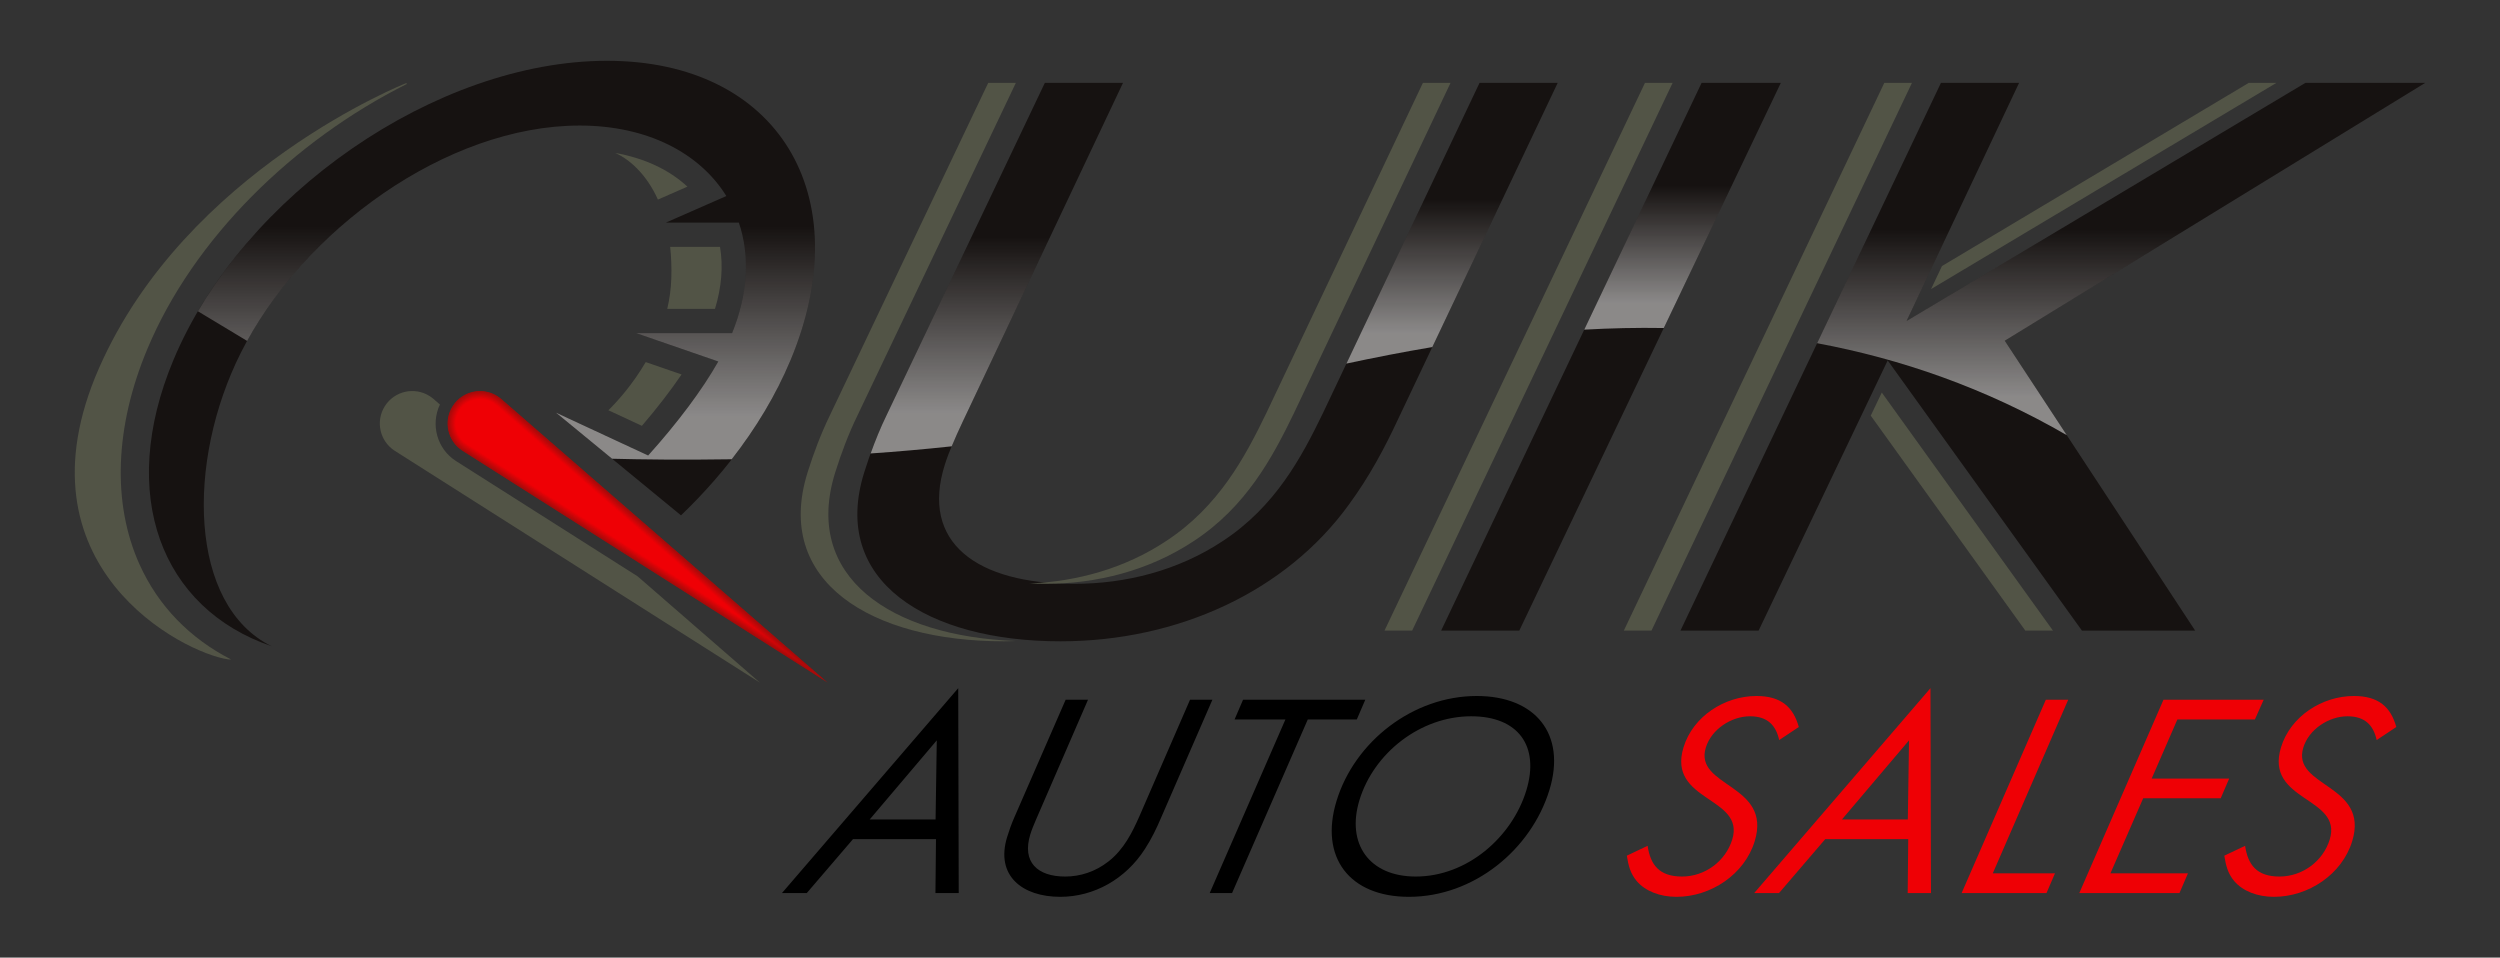 <?xml version="1.0" encoding="utf-8"?>
<!-- Generator: Adobe Illustrator 17.0.0, SVG Export Plug-In . SVG Version: 6.00 Build 0)  -->
<!DOCTYPE svg PUBLIC "-//W3C//DTD SVG 1.1//EN" "http://www.w3.org/Graphics/SVG/1.1/DTD/svg11.dtd">
<svg version="1.1" id="Layer_1" xmlns="http://www.w3.org/2000/svg" xmlns:xlink="http://www.w3.org/1999/xlink" x="0px" y="0px"
	 width="841.89px" height="322.484px" viewBox="0 0 841.89 322.484" enable-background="new 0 0 841.89 322.484"
	 xml:space="preserve">
<rect x="0" y="0" width="841.89" height="322.484" fill="#333333" stroke="none"/>
<g>
	<g>
		<g>
			<g>
				<path d="M315.017,300.743l0.182-18.152h-27.958l-15.556,18.152h-8.356l59.362-68.999l0.166,68.999H315.017z M315.465,249.313
					l-22.586,26.641h22.182L315.465,249.313z"/>
				<path d="M390.918,275.563c-1.455,3.419-3.15,6.93-5.299,10.248c-6.536,10.248-17.228,16.202-28.577,16.202
					c-12.794,0-21.861-7.124-17.896-20.104c0.686-2.245,1.477-4.491,2.471-6.733l17.24-39.527h7.531l-17.48,40.307
					c-0.712,1.66-1.455,3.416-1.963,5.073c-2.833,9.274,2.382,14.153,11.771,14.153c4.954,0,10.073-1.562,14.552-5.073
					c5.275-4.1,8.097-9.958,10.429-15.225l17.048-39.235h7.531L390.918,275.563z"/>
				<path d="M456.911,242.285h-16.507l-25.498,58.459h-7.531l25.498-58.459h-17.125l2.853-6.638h41.165L456.911,242.285z"/>
				<path d="M474.467,302.012c-20.014,0-30.195-13.272-24.379-32.302c6.113-20.008,25.755-35.329,47.216-35.329
					c19.705,0,30.243,12.786,24.486,31.618C515.643,286.103,496.34,302.012,474.467,302.012z M495.419,241.212
					c-17.024,0-32.746,12.296-37.609,28.205c-4.504,14.736,3.27,25.763,18.95,25.763c17.335,0,32.43-13.272,37.232-28.985
					C518.554,251.263,511.31,241.212,495.419,241.212z"/>
			</g>
		</g>
		<g>
			<path fill="#EF0005" d="M599.155,249.212c-1.088-4.879-3.85-8-9.833-8c-6.294,0-13.001,4.39-14.879,10.54
				c-4.086,13.368,22.374,12.198,16.468,31.522c-3.429,11.221-14.805,18.737-26.359,18.737c-5.47,0-10.474-1.854-13.424-5.369
				c-2.112-2.535-2.751-5.172-3.286-8.489l6.999-3.32c0.947,6.345,3.852,10.346,11.589,10.346c7.742,0,14.685-5.174,16.92-12.49
				c4.416-14.446-22.017-12.687-16.409-31.038c3.19-10.439,13.842-17.271,24.571-17.271c8.255,0,12.384,3.706,14.249,10.442
				L599.155,249.212z"/>
			<path fill="#EF0005" d="M642.425,300.743l0.184-18.152h-27.958l-15.558,18.152h-8.354l59.36-68.999l0.168,68.999H642.425z
				 M642.875,249.313l-22.586,26.641h22.182L642.875,249.313z"/>
			<path fill="#EF0005" d="M689.168,300.743H660.59l28.354-65.096h7.534l-25.401,58.461h20.945L689.168,300.743z"/>
			<path fill="#EF0005" d="M759.348,242.285h-26.103l-8.662,19.91h26.101l-2.852,6.635H721.73l-11.03,25.279h26.103l-2.852,6.635
				h-33.739l28.354-65.096h33.739L759.348,242.285z"/>
			<path fill="#EF0005" d="M800.362,249.212c-1.088-4.879-3.849-8-9.833-8c-6.294,0-13.001,4.39-14.879,10.54
				c-4.086,13.368,22.374,12.198,16.468,31.522c-3.429,11.221-14.805,18.737-26.359,18.737c-5.47,0-10.474-1.854-13.424-5.369
				c-2.112-2.535-2.751-5.172-3.286-8.489l6.999-3.32c0.947,6.345,3.852,10.346,11.589,10.346c7.742,0,14.685-5.174,16.92-12.49
				c4.416-14.446-22.017-12.687-16.409-31.038c3.19-10.439,13.842-17.271,24.571-17.271c8.255,0,12.384,3.706,14.249,10.442
				L800.362,249.212z"/>
		</g>
	</g>
	<g>
		<g>
			<path fill="#525446" d="M46.979,190.053c-9.253-20.549-8.326-46.282,2.611-72.461c15.599-37.341,49.301-70.239,87.386-89.298
				c-0.043-0.112-0.081-0.218-0.124-0.33c0,0-74.234,29.285-103.52,96.028s28.604,96.028,43.587,98.071c0,0,0.318,0.015,0.907,0.023
				C63.879,214.93,53.284,204.058,46.979,190.053z"/>
		</g>
	</g>
	<path fill="#161211" d="M204.413,20.472c-57.393,0-122.77,45.128-146.025,100.795c-18.936,45.328-4.099,83.661,33.048,96.34
		c-28.021-13.834-28.714-62.238-10.331-98.823c20.65-41.098,69.257-76.505,114.103-76.505c22.835,0,40.417,9.266,49.395,23.738
		l-20.35,8.939h24.557c3.667,10.85,3.241,23.648-2.272,37.231h-32.273l27.62,9.545c-5.425,9.593-13.641,20.564-23.618,31.656
		l-31.017-14.413l25.197,20.706l16.878,13.87l-0.001,0.005c15.924-15.245,28.904-33.143,36.902-52.288
		C289.48,65.599,261.805,20.472,204.413,20.472z"/>
	<g>
		<path fill="#525446" d="M153.603,155.288c-6.455-4.098-8.647-12.323-5.459-19.063l-2.14-1.86
			c-0.393-0.337-0.861-0.692-1.311-0.977c-5.095-3.235-11.847-1.727-15.082,3.368c-3.235,5.095-1.727,11.847,3.368,15.082
			l122.943,78.057l-41.18-35.789L153.603,155.288z"/>
		<g>
			<path fill="#A10B0A" d="M168.819,134.365l54.959,47.765l54.959,47.765l-61.472-39.028l-61.472-39.028
				c-5.095-3.235-6.603-9.987-3.368-15.082c3.235-5.095,9.987-6.603,15.082-3.368C167.958,133.673,168.426,134.028,168.819,134.365z
				"/>
			<path fill="#A40B0A" d="M152.515,136.812c2.051-3.231,5.533-5.008,9.103-5.023c2-0.008,4.024,0.538,5.835,1.687
				c0.446,0.283,0.91,0.635,1.299,0.969l54.432,47.306l54.432,47.306l-60.882-38.654L155.85,151.75
				c-2.521-1.601-4.158-4.073-4.762-6.78C150.485,142.264,150.915,139.332,152.515,136.812z"/>
			<path fill="#A70A0A" d="M152.603,136.868c2.03-3.197,5.476-4.96,9.016-4.974c1.982-0.008,3.986,0.534,5.777,1.671
				c0.442,0.28,0.901,0.629,1.287,0.96l53.904,46.848l53.904,46.848l-60.293-38.28l-60.293-38.28
				c-2.494-1.584-4.117-4.03-4.716-6.715C150.592,142.264,151.02,139.361,152.603,136.868z"/>
			<path fill="#AA0A09" d="M152.691,136.924c2.008-3.163,5.419-4.912,8.929-4.926c1.964-0.008,3.948,0.53,5.719,1.655
				c0.438,0.278,0.893,0.623,1.275,0.951l53.377,46.39l53.377,46.39l-59.703-37.906l-59.703-37.906
				c-2.468-1.567-4.076-3.987-4.67-6.649C150.699,142.264,151.126,139.391,152.691,136.924z"/>
			<path fill="#AD0909" d="M152.78,136.981c1.987-3.129,5.361-4.864,8.843-4.877c1.947-0.007,3.91,0.526,5.661,1.638
				c0.434,0.275,0.885,0.617,1.264,0.942l52.85,45.932l52.85,45.932l-59.114-37.531l-59.114-37.531
				c-2.441-1.55-4.035-3.944-4.624-6.583C150.806,142.263,151.231,139.42,152.78,136.981z"/>
			<path fill="#B00909" d="M152.868,137.037c1.965-3.095,5.304-4.816,8.756-4.828c1.929-0.007,3.871,0.522,5.603,1.622
				c0.43,0.273,0.876,0.611,1.252,0.933l52.323,45.473l52.323,45.473L214.6,188.553l-58.525-37.157
				c-2.414-1.533-3.994-3.901-4.577-6.518C150.914,142.263,151.336,139.449,152.868,137.037z"/>
			<path fill="#B30809" d="M152.957,137.093c1.944-3.061,5.247-4.768,8.669-4.78c1.911-0.007,3.833,0.518,5.545,1.606
				c0.426,0.27,0.868,0.606,1.24,0.924l51.795,45.015l51.795,45.015l-57.935-36.783l-57.935-36.783
				c-2.387-1.516-3.953-3.858-4.531-6.452C151.021,142.263,151.442,139.479,152.957,137.093z"/>
			<path fill="#B60809" d="M153.045,137.149c1.922-3.027,5.19-4.72,8.583-4.731c1.893-0.006,3.795,0.515,5.487,1.589
				c0.422,0.267,0.86,0.6,1.228,0.915l51.268,44.557l51.268,44.557l-57.346-36.409l-57.346-36.409
				c-2.36-1.499-3.912-3.815-4.485-6.386C151.128,142.263,151.547,139.508,153.045,137.149z"/>
			<path fill="#B90808" d="M153.134,137.205c1.901-2.994,5.133-4.672,8.496-4.683c1.875-0.006,3.757,0.511,5.429,1.573
				c0.418,0.265,0.852,0.594,1.216,0.907l50.741,44.099l50.741,44.099L213,187.165l-56.756-36.034
				c-2.333-1.482-3.87-3.773-4.439-6.321C151.236,142.263,151.653,139.537,153.134,137.205z"/>
			<path fill="#BC0708" d="M153.222,137.261c1.879-2.96,5.076-4.624,8.409-4.634c1.857-0.006,3.718,0.507,5.371,1.557
				c0.414,0.262,0.843,0.588,1.204,0.898l50.213,43.64l50.213,43.64l-56.167-35.66l-56.167-35.66
				c-2.307-1.465-3.829-3.73-4.393-6.255C151.343,142.263,151.758,139.567,153.222,137.261z"/>
			<path fill="#BF0708" d="M153.311,137.318c1.858-2.926,5.019-4.576,8.323-4.585c1.839-0.005,3.68,0.503,5.314,1.541
				c0.41,0.26,0.835,0.582,1.192,0.889l49.686,43.182l49.686,43.182l-55.578-35.286l-55.578-35.286
				c-2.28-1.448-3.788-3.687-4.347-6.19C151.45,142.263,151.864,139.596,153.311,137.318z"/>
			<path fill="#C20608" d="M153.399,137.374c1.836-2.892,4.962-4.528,8.236-4.537c1.821-0.005,3.642,0.499,5.256,1.524
				c0.406,0.257,0.827,0.577,1.18,0.88l49.159,42.724l49.159,42.724L211.4,185.777l-54.988-34.912
				c-2.253-1.431-3.747-3.644-4.301-6.124C151.557,142.263,151.969,139.625,153.399,137.374z"/>
			<path fill="#C50608" d="M153.487,137.43c1.815-2.858,4.905-4.48,8.149-4.488c1.803-0.005,3.604,0.495,5.198,1.508
				c0.402,0.255,0.818,0.571,1.168,0.871l48.632,42.265l48.632,42.265l-54.399-34.538l-54.399-34.538
				c-2.226-1.414-3.706-3.601-4.255-6.058C151.665,142.263,152.075,139.655,153.487,137.43z"/>
			<path fill="#C80608" d="M153.576,137.486c1.793-2.824,4.848-4.432,8.063-4.439c1.785-0.004,3.566,0.492,5.14,1.492
				c0.398,0.252,0.81,0.565,1.156,0.862l48.104,41.807l48.104,41.807l-53.809-34.163l-53.809-34.163
				c-2.199-1.397-3.665-3.558-4.208-5.993C151.772,142.263,152.18,139.684,153.576,137.486z"/>
			<path fill="#CB0507" d="M153.664,137.542c1.772-2.79,4.791-4.384,7.976-4.391c1.767-0.004,3.527,0.488,5.082,1.475
				c0.394,0.249,0.802,0.559,1.144,0.854l47.577,41.349l47.577,41.349l-53.22-33.789L156.58,150.6
				c-2.172-1.38-3.624-3.515-4.162-5.927C151.879,142.263,152.286,139.713,153.664,137.542z"/>
			<path fill="#CE0507" d="M153.753,137.598c1.75-2.756,4.734-4.336,7.889-4.342c1.749-0.004,3.489,0.484,5.024,1.459
				c0.39,0.247,0.794,0.553,1.133,0.845l47.05,40.891l47.05,40.891l-52.631-33.415l-52.631-33.415
				c-2.146-1.363-3.583-3.472-4.116-5.862C151.987,142.263,152.391,139.743,153.753,137.598z"/>
			<path fill="#D10407" d="M153.841,137.655c1.729-2.722,4.677-4.288,7.802-4.293c1.732-0.003,3.451,0.48,4.966,1.443
				c0.386,0.244,0.785,0.548,1.121,0.836l46.522,40.432l46.522,40.432l-52.041-33.041l-52.041-33.041
				c-2.119-1.346-3.542-3.43-4.07-5.796C152.094,142.263,152.497,139.772,153.841,137.655z"/>
			<path fill="#D40407" d="M153.93,137.711c1.707-2.689,4.62-4.24,7.716-4.245c1.714-0.003,3.413,0.476,4.908,1.426
				c0.382,0.242,0.777,0.542,1.109,0.827l45.995,39.974l45.995,39.974l-51.452-32.666l-51.452-32.666
				c-2.092-1.329-3.501-3.387-4.024-5.73C152.201,142.263,152.602,139.801,153.93,137.711z"/>
			<path fill="#D70307" d="M154.018,137.767c1.686-2.655,4.563-4.191,7.629-4.196c1.696-0.003,3.374,0.472,4.85,1.41
				c0.378,0.239,0.769,0.536,1.097,0.818l45.468,39.516l45.468,39.516l-50.862-32.292l-50.862-32.292
				c-2.065-1.312-3.46-3.344-3.978-5.665C152.308,142.263,152.707,139.831,154.018,137.767z"/>
			<path fill="#DA0306" d="M154.107,137.823c1.664-2.621,4.506-4.143,7.542-4.147c1.678-0.002,3.336,0.469,4.792,1.394
				c0.374,0.236,0.76,0.53,1.085,0.809l44.94,39.057l44.94,39.057l-50.273-31.918l-50.273-31.918
				c-2.038-1.295-3.419-3.301-3.932-5.599C152.416,142.263,152.813,139.86,154.107,137.823z"/>
			<path fill="#DD0306" d="M154.195,137.879c1.643-2.587,4.449-4.095,7.456-4.099c1.66-0.002,3.298,0.465,4.734,1.377
				c0.37,0.234,0.752,0.524,1.073,0.801l44.413,38.599l44.413,38.599l-49.684-31.544l-49.684-31.544
				c-2.011-1.278-3.378-3.258-3.886-5.533C152.523,142.263,152.918,139.889,154.195,137.879z"/>
			<path fill="#E00206" d="M154.283,137.935c1.621-2.553,4.392-4.047,7.369-4.05c1.642-0.002,3.26,0.461,4.676,1.361
				c0.366,0.231,0.744,0.519,1.061,0.792l43.886,38.141l43.886,38.141l-49.094-31.17l-49.094-31.17
				c-1.984-1.261-3.337-3.215-3.839-5.468C152.63,142.263,153.024,139.919,154.283,137.935z"/>
			<path fill="#E30206" d="M154.372,137.992c1.6-2.519,4.334-3.999,7.282-4.002c1.624-0.001,3.222,0.457,4.619,1.345
				c0.362,0.229,0.735,0.513,1.049,0.783l43.359,37.683l43.359,37.683l-48.505-30.795l-48.505-30.795
				c-1.958-1.244-3.296-3.172-3.793-5.402C152.738,142.263,153.129,139.948,154.372,137.992z"/>
			<path fill="#E60106" d="M154.46,138.048c1.578-2.485,4.277-3.951,7.196-3.953c1.606-0.001,3.183,0.453,4.561,1.329
				c0.358,0.226,0.727,0.507,1.037,0.774l42.831,37.224l42.831,37.224l-47.915-30.421l-47.915-30.421
				c-1.931-1.227-3.254-3.129-3.747-5.337C152.845,142.263,153.235,139.977,154.46,138.048z"/>
			<path fill="#E90105" d="M154.549,138.104c1.557-2.451,4.22-3.903,7.109-3.904c1.588-0.001,3.145,0.449,4.503,1.312
				c0.354,0.223,0.719,0.501,1.025,0.765l42.304,36.766l42.304,36.766l-47.326-30.047l-47.326-30.047
				c-1.904-1.21-3.213-3.087-3.701-5.271C152.952,142.263,153.34,140.007,154.549,138.104z"/>
			<path fill="#EC0005" d="M154.637,138.16c1.535-2.418,4.163-3.855,7.022-3.856c1.57,0,3.107,0.445,4.445,1.296
				c0.35,0.221,0.711,0.495,1.014,0.756l41.777,36.308l41.777,36.308L203.935,179.3l-46.737-29.673
				c-1.877-1.193-3.172-3.044-3.655-5.205C153.059,142.263,153.446,140.036,154.637,138.16z"/>
			<path fill="#EF0005" d="M157.254,149.539c-1.85-1.176-3.131-3.001-3.609-5.14c-0.479-2.136-0.094-4.334,1.08-6.183
				c1.514-2.384,4.106-3.807,6.936-3.807c1.552,0,3.069,0.442,4.387,1.28c0.346,0.218,0.702,0.49,1.002,0.748l41.249,35.85
				l41.249,35.85l-46.147-29.298L157.254,149.539z"/>
		</g>
	</g>
	<g>
		<path fill="#525446" d="M217.448,121.934c-4.616,7.893-9.857,13.563-12.573,16.22l11.289,5.246
			c5.129-5.982,9.633-11.815,13.356-17.294L217.448,121.934z"/>
		<path fill="#525446" d="M242.464,83.128h-16.781c0.353,3.269,0.515,6.797,0.386,10.67c-0.119,3.56-0.614,6.966-1.361,10.215h16.07
			C243.003,96.727,243.572,89.654,242.464,83.128z"/>
		<path fill="#525446" d="M221.562,67.212l9.924-4.359c-6.176-5.736-14.523-9.603-24.283-11.34
			C211.602,53.455,217.521,58.262,221.562,67.212z"/>
	</g>
	<path fill="#161211" d="M470.877,141.016c-4.493,9.68-9.795,19.635-16.728,29.039c-21.051,29.038-57.378,45.91-97.039,45.91
		c-44.71,0-77.646-20.189-66.05-56.971c2.005-6.361,4.37-12.723,7.458-19.084l53.34-112.006h26.319l-54.034,114.218
		c-2.204,4.702-4.495,9.68-5.977,14.382c-8.283,26.274,10.792,40.102,43.602,40.102c17.308,0,34.929-4.427,49.965-14.382
		c17.725-11.615,26.56-28.21,33.793-43.144l52.717-111.176h26.322L470.877,141.016z M511.629,212.368h-26.322l87.72-184.465h26.683
		L511.629,212.368z M675.108,114.742l64.132,97.626h-38.13L635.69,121.38l-43.468,90.988h-26.321l87.722-184.465h26.319
		l-37.902,80.202l134.318-80.202h40.352L675.108,114.742z"/>
	<g>
		<path fill="#525446" d="M288.756,139.909l53.34-112.006h-9.308l-53.34,112.006c-3.089,6.361-5.454,12.723-7.458,19.084
			c-11.596,36.782,21.34,56.971,66.05,56.971c1.353,0,2.692-0.068,4.037-0.107c-41.982-1.537-71.914-21.546-60.779-56.864
			C283.303,152.632,285.668,146.27,288.756,139.909z"/>
		<polygon fill="#525446" points="650.305,97.34 766.596,27.903 757.288,27.903 653.964,89.598 		"/>
		<path fill="#525446" d="M479.175,27.903l-52.717,111.176c-7.234,14.934-16.069,31.529-33.793,43.144
			c-13.861,9.177-29.916,13.606-45.9,14.251c1.708,0.082,3.451,0.131,5.242,0.131c17.308,0,34.929-4.427,49.965-14.382
			c17.725-11.615,26.56-28.21,33.793-43.144l52.717-111.176H479.175z"/>
		<polygon fill="#525446" points="629.987,139.97 682.041,212.368 691.349,212.368 633.703,132.192 		"/>
		<polygon fill="#525446" points="553.958,27.903 466.238,212.368 475.546,212.368 563.266,27.903 		"/>
		<polygon fill="#525446" points="634.554,27.903 546.832,212.368 556.139,212.368 643.862,27.903 		"/>
	</g>
	<g opacity="0.5">
		<linearGradient id="SVGID_1_" gradientUnits="userSpaceOnUse" x1="566.608" y1="27.903" x2="566.608" y2="111.011">
			<stop  offset="0.417" style="stop-color:#FFFFFF;stop-opacity:0"/>
			<stop  offset="0.846" style="stop-color:#FFFFFF;stop-opacity:0.905"/>
			<stop  offset="0.891" style="stop-color:#FFFFFF"/>
		</linearGradient>
		<path fill="url(#SVGID_1_)" d="M573.027,27.903l-39.521,83.108c8.823-0.491,17.758-0.702,26.782-0.548l39.423-82.561H573.027z"/>
		<linearGradient id="SVGID_2_" gradientUnits="userSpaceOnUse" x1="714.32" y1="27.903" x2="714.32" y2="146.548">
			<stop  offset="0.417" style="stop-color:#FFFFFF;stop-opacity:0"/>
			<stop  offset="0.846" style="stop-color:#FFFFFF;stop-opacity:0.905"/>
			<stop  offset="0.891" style="stop-color:#FFFFFF"/>
		</linearGradient>
		<path fill="url(#SVGID_2_)" d="M776.358,27.903L642.04,108.104l37.902-80.202h-26.319l-41.693,87.672
			c28.09,5.259,56.412,14.953,84.072,30.973l-20.894-31.806L816.71,27.903H776.358z"/>
		<linearGradient id="SVGID_3_" gradientUnits="userSpaceOnUse" x1="170.558" y1="20.472" x2="170.558" y2="154.787">
			<stop  offset="0.417" style="stop-color:#FFFFFF;stop-opacity:0"/>
			<stop  offset="0.846" style="stop-color:#FFFFFF;stop-opacity:0.905"/>
			<stop  offset="0.891" style="stop-color:#FFFFFF"/>
		</linearGradient>
		<path fill="url(#SVGID_3_)" d="M204.413,20.472c-51.617,0-109.675,36.509-137.758,84.353l16.555,9.97
			c21.705-39.373,68.61-72.516,111.998-72.516c22.835,0,40.417,9.266,49.395,23.738l-20.35,8.939h24.557
			c3.667,10.85,3.241,23.648-2.272,37.231h-32.273l27.62,9.545c-5.425,9.593-13.641,20.564-23.618,31.656l-31.017-14.413
			l18.869,15.507c9.674,0.25,23.693,0.445,40.294,0.176c8.15-10.453,14.921-21.684,19.811-33.39
			C289.48,65.599,261.805,20.472,204.413,20.472z"/>
		<linearGradient id="SVGID_4_" gradientUnits="userSpaceOnUse" x1="488.99" y1="27.903" x2="488.99" y2="122.442">
			<stop  offset="0.417" style="stop-color:#FFFFFF;stop-opacity:0"/>
			<stop  offset="0.846" style="stop-color:#FFFFFF;stop-opacity:0.905"/>
			<stop  offset="0.891" style="stop-color:#FFFFFF"/>
		</linearGradient>
		<path fill="url(#SVGID_4_)" d="M453.416,122.442c9.341-2.008,19.001-3.898,28.919-5.564l42.231-88.974h-26.322L453.416,122.442z"
			/>
		<linearGradient id="SVGID_5_" gradientUnits="userSpaceOnUse" x1="335.685" y1="27.903" x2="335.685" y2="152.704">
			<stop  offset="0.417" style="stop-color:#FFFFFF;stop-opacity:0"/>
			<stop  offset="0.846" style="stop-color:#FFFFFF;stop-opacity:0.905"/>
			<stop  offset="0.891" style="stop-color:#FFFFFF"/>
		</linearGradient>
		<path fill="url(#SVGID_5_)" d="M298.518,139.909c-2.071,4.265-3.796,8.53-5.326,12.795c8.95-0.618,18.099-1.407,27.29-2.403
			c1.144-2.749,2.408-5.508,3.66-8.18l54.034-114.218h-26.319L298.518,139.909z"/>
	</g>
</g>
</svg>
